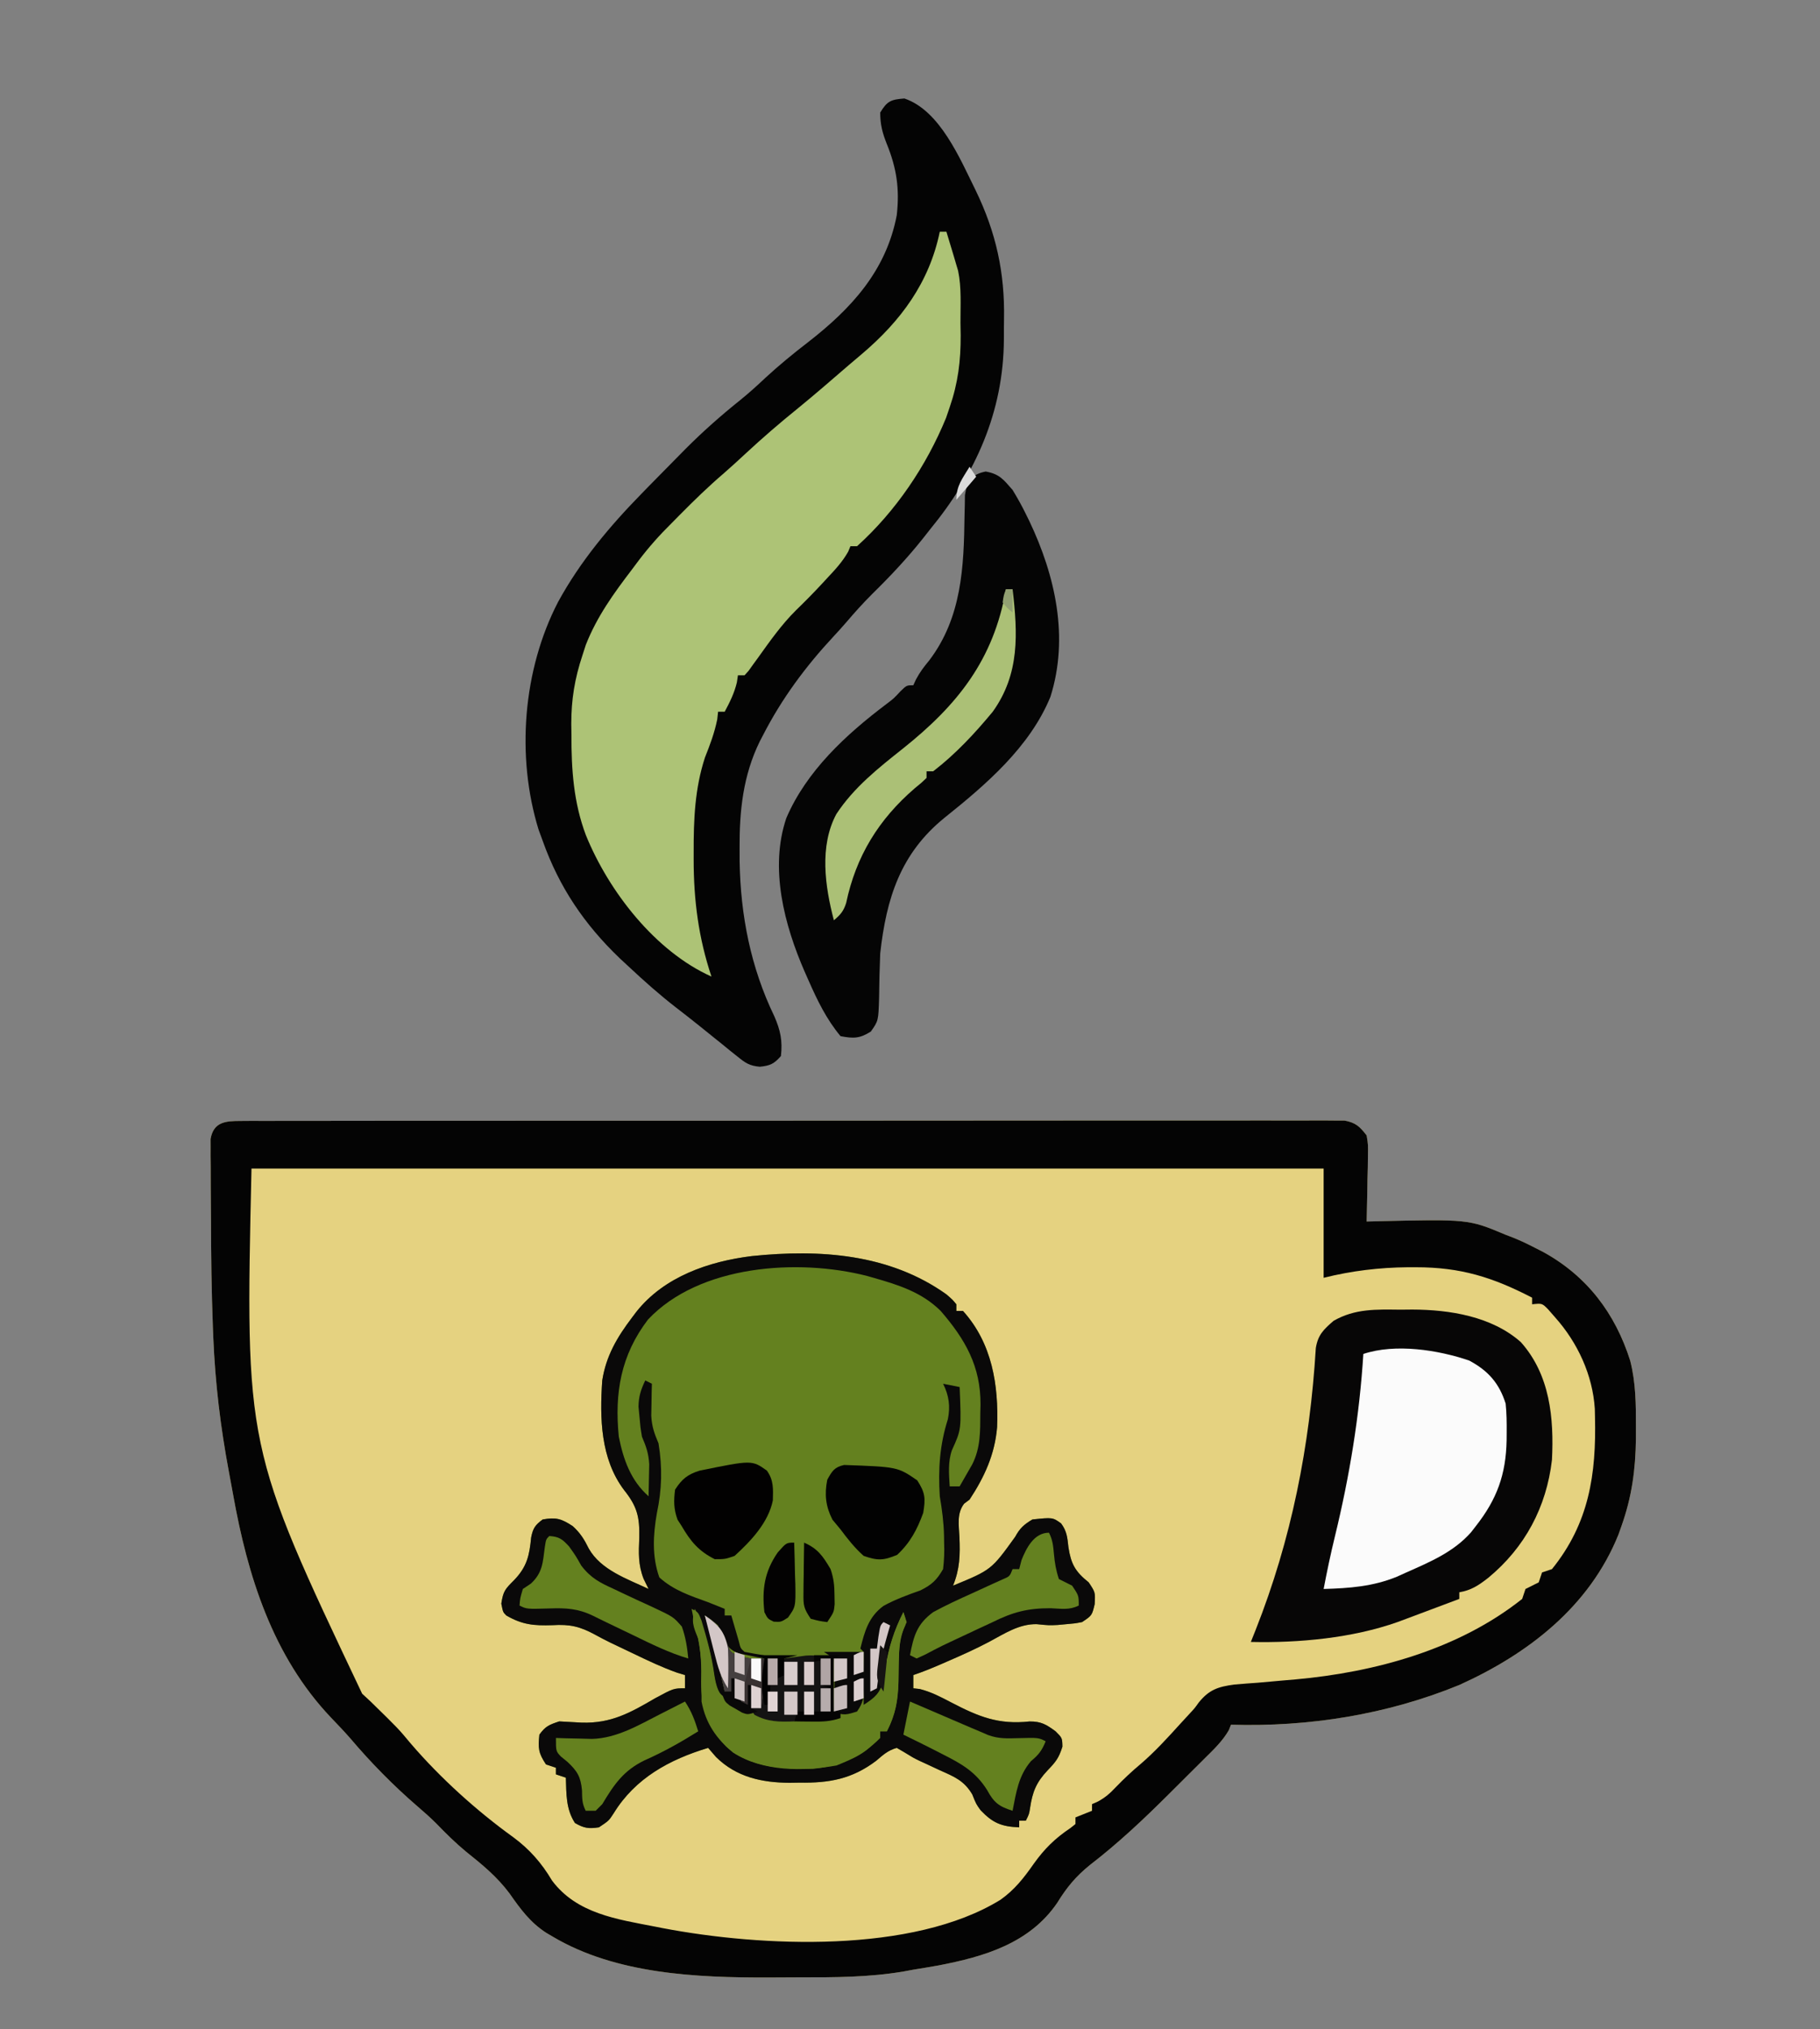 <?xml version="1.0" encoding="UTF-8"?>
<svg version="1.1" xmlns="http://www.w3.org/2000/svg" width="550" height="613">
<rect width="100%" height="100%" fill="#808080" stroke="none"/>
<path d="M0 0 C1.792 -0.013 1.792 -0.013 3.621 -0.026 C4.94 -0.02 6.259 -0.014 7.618 -0.007 C9.029 -0.012 10.439 -0.017 11.85 -0.024 C15.735 -0.038 19.619 -0.034 23.504 -0.027 C27.69 -0.022 31.876 -0.034 36.063 -0.045 C44.267 -0.062 52.472 -0.063 60.676 -0.057 C67.343 -0.053 74.009 -0.055 80.676 -0.06 C81.624 -0.061 82.571 -0.062 83.548 -0.062 C85.472 -0.064 87.397 -0.065 89.322 -0.067 C107.387 -0.081 125.452 -0.075 143.517 -0.064 C160.055 -0.054 176.594 -0.067 193.132 -0.091 C210.101 -0.115 227.069 -0.125 244.037 -0.118 C253.569 -0.115 263.101 -0.117 272.633 -0.134 C280.747 -0.149 288.861 -0.15 296.975 -0.132 C301.118 -0.124 305.26 -0.122 309.402 -0.137 C313.191 -0.151 316.98 -0.146 320.769 -0.127 C322.795 -0.121 324.821 -0.135 326.847 -0.15 C328.045 -0.14 329.242 -0.13 330.476 -0.12 C332.03 -0.12 332.03 -0.12 333.615 -0.12 C337.016 0.514 338.204 1.677 340.301 4.38 C340.755 7.221 340.755 7.221 340.692 10.458 C340.672 12.199 340.672 12.199 340.652 13.974 C340.602 15.784 340.602 15.784 340.551 17.63 C340.533 18.852 340.515 20.074 340.496 21.333 C340.449 24.35 340.383 27.365 340.301 30.38 C341.076 30.359 341.851 30.338 342.649 30.317 C371.061 29.65 371.061 29.65 382.301 34.38 C383.117 34.692 383.933 35.004 384.774 35.326 C387.019 36.242 389.149 37.263 391.301 38.38 C392.099 38.788 392.897 39.195 393.719 39.615 C406.94 46.912 415.42 58.141 419.948 72.421 C421.641 79.028 421.685 85.654 421.676 92.443 C421.674 93.636 421.673 94.829 421.671 96.058 C421.542 105.409 420.445 113.558 417.301 122.38 C417.001 123.23 416.7 124.079 416.391 124.955 C407.618 146.715 389.11 160.982 368.301 170.38 C346.441 179.341 322.788 183.09 299.301 182.38 C299.091 182.916 298.881 183.451 298.665 184.002 C296.772 187.303 294.167 189.779 291.481 192.431 C290.903 193.008 290.326 193.585 289.731 194.18 C288.507 195.4 287.282 196.618 286.054 197.833 C284.198 199.671 282.351 201.516 280.504 203.363 C272.89 210.954 265.205 218.188 256.676 224.755 C252.397 228.217 249.656 231.536 246.797 236.185 C238.461 248.416 224.738 252.442 210.983 255.088 C208.427 255.55 205.865 255.965 203.301 256.38 C202.337 256.559 201.373 256.738 200.38 256.922 C189.921 258.692 179.529 258.718 168.945 258.696 C165.834 258.693 162.724 258.716 159.613 258.742 C137.937 258.81 113.403 257.744 94.301 246.38 C93.656 246.001 93.012 245.622 92.348 245.232 C87.523 242.106 84.566 238.043 81.301 233.38 C77.495 228.269 73.049 224.652 68.074 220.677 C64.9 218.049 62.05 215.221 59.184 212.267 C57.354 210.433 55.46 208.748 53.488 207.068 C46.197 200.781 39.396 193.864 33.172 186.521 C31.278 184.354 29.296 182.286 27.303 180.21 C9.696 161.659 2.128 137.458 -2.27 112.784 C-2.678 110.498 -3.106 108.216 -3.539 105.935 C-6.058 92.485 -7.684 79.113 -8.238 65.435 C-8.28 64.398 -8.323 63.361 -8.366 62.292 C-8.777 51.462 -8.92 40.636 -8.939 29.8 C-8.949 26.496 -8.981 23.193 -9.012 19.89 C-9.018 17.776 -9.023 15.662 -9.027 13.548 C-9.04 12.567 -9.052 11.586 -9.065 10.575 C-9.062 9.672 -9.059 8.769 -9.056 7.838 C-9.059 7.047 -9.063 6.255 -9.067 5.44 C-8.15 0.301 -4.62 0.005 0 0 Z " fill="#E5D280" transform="translate(72.699,338.62)"/>
<path d="M0 0 C1.875 1.625 1.875 1.625 3 3 C3 3.66 3 4.32 3 5 C3.66 5 4.32 5 5 5 C13.826 14.759 15.818 27.446 15.32 40.109 C14.644 48.321 11.515 55.144 7 62 C6.455 62.409 5.909 62.817 5.348 63.238 C3.078 66.206 3.777 69.742 3.938 73.312 C4.156 78.699 4.084 82.899 2 88 C13.597 83.218 13.597 83.218 20.789 73.234 C22.195 70.64 23.471 69.495 26 68 C32.102 67.358 32.102 67.358 34.66 69.188 C36.422 71.571 36.546 73.445 36.875 76.375 C37.665 81.448 38.901 83.721 43 87 C45 90 45 90 44.812 93.562 C44 97 44 97 41 99 C38.801 99.414 38.801 99.414 36.312 99.625 C35.417 99.707 34.521 99.79 33.598 99.875 C31 100 31 100 27.25 99.625 C21.892 99.55 17.486 102.534 12.887 104.98 C8.784 107.155 4.572 109.032 0.312 110.875 C-0.712 111.322 -0.712 111.322 -1.758 111.778 C-4.483 112.956 -7.182 114.061 -10 115 C-10 116.32 -10 117.64 -10 119 C-9.359 119.071 -8.719 119.142 -8.059 119.215 C-4.541 120.118 -1.718 121.61 1.486 123.289 C9.727 127.571 15.721 130.042 25.117 129.023 C28.645 128.995 30.19 129.934 33 132 C35 134 35 134 35.062 136.625 C33.962 140.121 33.03 141.237 30.562 143.812 C27.164 147.42 26.017 150.256 25.289 155.117 C25 157 25 157 24 159 C23.34 159 22.68 159 22 159 C22 159.66 22 160.32 22 161 C16.569 160.783 13.994 159.651 10.359 155.863 C9 154 9 154 7.82 151.055 C5.339 146.89 2.451 145.734 -1.875 143.812 C-3.29 143.154 -4.704 142.494 -6.117 141.832 C-7.12 141.372 -7.12 141.372 -8.144 140.903 C-10 140 -10 140 -12.883 138.227 C-13.581 137.822 -14.28 137.417 -15 137 C-17.648 137.745 -19.102 139.087 -21.188 140.875 C-28.527 146.42 -35.378 147.644 -44.438 147.5 C-45.41 147.515 -46.383 147.531 -47.385 147.547 C-55.796 147.502 -63.492 145.817 -69.625 139.75 C-70.409 138.843 -71.192 137.935 -72 137 C-83.711 140.521 -94.034 146.163 -100.52 156.715 C-102 159 -102 159 -105 161 C-108.092 161.476 -109.538 161.27 -112.25 159.688 C-114.996 155.471 -114.83 150.937 -115 146 C-115.99 145.67 -116.98 145.34 -118 145 C-118 144.34 -118 143.68 -118 143 C-118.99 142.67 -119.98 142.34 -121 142 C-123.313 138.531 -123.425 137.078 -123 133 C-121.147 130.441 -120.062 130.021 -117 129 C-114.728 129.109 -112.458 129.237 -110.188 129.375 C-101.344 129.648 -95.526 126.399 -88 122 C-82.427 119 -82.427 119 -79 119 C-79 117.68 -79 116.36 -79 115 C-79.797 114.76 -80.593 114.52 -81.414 114.273 C-85.891 112.684 -90.097 110.683 -94.375 108.625 C-95.593 108.045 -95.593 108.045 -96.836 107.453 C-97.64 107.069 -98.445 106.685 -99.273 106.289 C-100.069 105.91 -100.864 105.532 -101.683 105.141 C-103.184 104.402 -104.67 103.63 -106.135 102.822 C-110.671 100.343 -113.775 99.598 -119.062 99.938 C-124.666 100.118 -128.161 99.813 -133 97 C-134 96 -134 96 -134.5 93.438 C-133.935 89.553 -133.285 88.995 -130.625 86.312 C-126.745 82.277 -126.011 78.904 -125.484 73.418 C-124.924 70.623 -124.269 69.681 -122 68 C-117.97 67.284 -116.385 67.749 -112.938 70 C-110.63 72.079 -109.426 74.047 -108.062 76.812 C-104.387 83.288 -96.459 85.945 -90 89 C-90.495 87.989 -90.99 86.979 -91.5 85.938 C-93.155 81.691 -93.017 78.087 -92.812 73.562 C-92.668 67.205 -93.471 64.038 -97.402 59.121 C-104.549 49.634 -104.778 37.357 -104 26 C-102.84 18.57 -99.495 12.929 -95 7 C-94.563 6.421 -94.126 5.842 -93.676 5.246 C-85.276 -5.326 -71.866 -9.957 -58.773 -11.566 C-38.277 -13.674 -17.255 -12.293 0 0 Z " fill="#64811F" transform="translate(286,391)"/>
<path d="M0 0 C10.753 3.645 16.755 18.115 21.543 27.779 C27.677 40.438 30.355 52.587 30.099 66.559 C30.062 68.645 30.058 70.73 30.059 72.816 C29.947 94.641 21.478 113.488 7.688 130.25 C7.009 131.112 6.331 131.975 5.633 132.863 C0.856 138.873 -4.278 144.329 -9.75 149.695 C-12.504 152.441 -15.064 155.286 -17.582 158.246 C-18.821 159.681 -20.093 161.087 -21.387 162.473 C-29.864 171.571 -37.068 181.3 -42.75 192.375 C-43.068 192.983 -43.386 193.591 -43.713 194.217 C-48.779 204.557 -49.869 215.179 -49.812 226.562 C-49.808 227.867 -49.804 229.171 -49.8 230.515 C-49.517 246.854 -46.439 262.496 -39.312 277.25 C-37.473 281.479 -36.795 284.589 -37.312 289.25 C-39.374 291.617 -40.59 292.177 -43.7 292.492 C-46.825 292.202 -48 291.391 -50.422 289.434 C-51.177 288.834 -51.933 288.233 -52.711 287.615 C-53.487 286.979 -54.263 286.343 -55.062 285.688 C-56.203 284.774 -56.203 284.774 -57.367 283.842 C-58.909 282.607 -60.447 281.367 -61.982 280.124 C-64.329 278.237 -66.702 276.39 -69.086 274.551 C-74.065 270.69 -78.713 266.553 -83.312 262.25 C-84.224 261.404 -85.135 260.559 -86.074 259.688 C-96.774 249.42 -104.331 238.241 -109.312 224.25 C-109.933 222.556 -109.933 222.556 -110.566 220.828 C-117.372 198.727 -115.292 172.571 -104.649 152.062 C-97.881 139.717 -89.126 129.276 -79.312 119.25 C-78.518 118.435 -77.723 117.62 -76.904 116.78 C-74.196 114.01 -71.475 111.253 -68.75 108.5 C-67.888 107.625 -67.026 106.749 -66.137 105.847 C-60.912 100.616 -55.496 95.82 -49.725 91.197 C-47.031 89.023 -44.516 86.751 -42 84.375 C-37.862 80.557 -33.58 77.056 -29.125 73.625 C-16.073 63.49 -5.502 52.055 -2.312 35.25 C-1.416 27.304 -2.344 21.068 -5.34 13.691 C-6.663 10.369 -7.312 7.837 -7.312 4.25 C-5.222 0.766 -4.045 0.305 0 0 Z " fill="#040404" transform="translate(273.312,29.75)"/>
<path d="M0 0 C1.792 -0.013 1.792 -0.013 3.621 -0.026 C4.94 -0.02 6.259 -0.014 7.618 -0.007 C9.029 -0.012 10.439 -0.017 11.85 -0.024 C15.735 -0.038 19.619 -0.034 23.504 -0.027 C27.69 -0.022 31.876 -0.034 36.063 -0.045 C44.267 -0.062 52.472 -0.063 60.676 -0.057 C67.343 -0.053 74.009 -0.055 80.676 -0.06 C81.624 -0.061 82.571 -0.062 83.548 -0.062 C85.472 -0.064 87.397 -0.065 89.322 -0.067 C107.387 -0.081 125.452 -0.075 143.517 -0.064 C160.055 -0.054 176.594 -0.067 193.132 -0.091 C210.101 -0.115 227.069 -0.125 244.037 -0.118 C253.569 -0.115 263.101 -0.117 272.633 -0.134 C280.747 -0.149 288.861 -0.15 296.975 -0.132 C301.118 -0.124 305.26 -0.122 309.402 -0.137 C313.191 -0.151 316.98 -0.146 320.769 -0.127 C322.795 -0.121 324.821 -0.135 326.847 -0.15 C328.045 -0.14 329.242 -0.13 330.476 -0.12 C332.03 -0.12 332.03 -0.12 333.615 -0.12 C337.016 0.514 338.204 1.677 340.301 4.38 C340.755 7.221 340.755 7.221 340.692 10.458 C340.672 12.199 340.672 12.199 340.652 13.974 C340.602 15.784 340.602 15.784 340.551 17.63 C340.533 18.852 340.515 20.074 340.496 21.333 C340.449 24.35 340.383 27.365 340.301 30.38 C341.076 30.359 341.851 30.338 342.649 30.317 C371.061 29.65 371.061 29.65 382.301 34.38 C383.117 34.692 383.933 35.004 384.774 35.326 C387.019 36.242 389.149 37.263 391.301 38.38 C392.099 38.788 392.897 39.195 393.719 39.615 C406.94 46.912 415.42 58.141 419.948 72.421 C421.641 79.028 421.685 85.654 421.676 92.443 C421.674 93.636 421.673 94.829 421.671 96.058 C421.542 105.409 420.445 113.558 417.301 122.38 C417.001 123.23 416.7 124.079 416.391 124.955 C407.618 146.715 389.11 160.982 368.301 170.38 C346.441 179.341 322.788 183.09 299.301 182.38 C299.091 182.916 298.881 183.451 298.665 184.002 C296.772 187.303 294.167 189.779 291.481 192.431 C290.903 193.008 290.326 193.585 289.731 194.18 C288.507 195.4 287.282 196.618 286.054 197.833 C284.198 199.671 282.351 201.516 280.504 203.363 C272.89 210.954 265.205 218.188 256.676 224.755 C252.397 228.217 249.656 231.536 246.797 236.185 C238.461 248.416 224.738 252.442 210.983 255.088 C208.427 255.55 205.865 255.965 203.301 256.38 C202.337 256.559 201.373 256.738 200.38 256.922 C189.921 258.692 179.529 258.718 168.945 258.696 C165.834 258.693 162.724 258.716 159.613 258.742 C137.937 258.81 113.403 257.744 94.301 246.38 C93.656 246.001 93.012 245.622 92.348 245.232 C87.523 242.106 84.566 238.043 81.301 233.38 C77.495 228.269 73.049 224.652 68.074 220.677 C64.9 218.049 62.05 215.221 59.184 212.267 C57.354 210.433 55.46 208.748 53.488 207.068 C46.197 200.781 39.396 193.864 33.172 186.521 C31.278 184.354 29.296 182.286 27.303 180.21 C9.696 161.659 2.128 137.458 -2.27 112.784 C-2.678 110.498 -3.106 108.216 -3.539 105.935 C-6.058 92.485 -7.684 79.113 -8.238 65.435 C-8.28 64.398 -8.323 63.361 -8.366 62.292 C-8.777 51.462 -8.92 40.636 -8.939 29.8 C-8.949 26.496 -8.981 23.193 -9.012 19.89 C-9.018 17.776 -9.023 15.662 -9.027 13.548 C-9.04 12.567 -9.052 11.586 -9.065 10.575 C-9.062 9.672 -9.059 8.769 -9.056 7.838 C-9.059 7.047 -9.063 6.255 -9.067 5.44 C-8.15 0.301 -4.62 0.005 0 0 Z M3.301 14.38 C1.401 98.541 1.401 98.541 36.738 173.005 C37.584 173.789 38.43 174.573 39.301 175.38 C47.679 183.568 47.679 183.568 51.426 188.068 C60.334 198.457 71.329 208.385 82.426 216.38 C87.336 220 91.01 224.198 94.113 229.443 C101.581 239.471 113.793 241.149 125.301 243.38 C126.403 243.599 126.403 243.599 127.527 243.822 C157.428 249.529 203.107 251.598 229.641 235.267 C233.95 232.211 236.707 228.655 239.707 224.373 C242.94 219.85 246.129 216.713 250.762 213.607 C251.27 213.202 251.778 212.797 252.301 212.38 C252.301 211.72 252.301 211.06 252.301 210.38 C254.776 209.39 254.776 209.39 257.301 208.38 C257.301 207.72 257.301 207.06 257.301 206.38 C258.19 205.984 258.19 205.984 259.098 205.58 C261.381 204.337 262.775 203.076 264.551 201.193 C266.934 198.729 269.356 196.45 271.988 194.255 C276.309 190.541 280.096 186.393 283.913 182.175 C284.886 181.1 285.869 180.033 286.861 178.975 C288.321 177.41 288.321 177.41 289.539 175.702 C292.689 171.795 295.387 170.905 300.344 170.244 C302.723 170.035 305.105 169.853 307.488 169.693 C310.023 169.469 312.556 169.243 315.09 169.013 C316.325 168.908 317.56 168.802 318.833 168.694 C342.849 166.523 368.071 159.663 387.301 144.38 C387.631 143.39 387.961 142.4 388.301 141.38 C389.634 140.714 390.968 140.047 392.301 139.38 C392.631 138.39 392.961 137.4 393.301 136.38 C394.786 135.885 394.786 135.885 396.301 135.38 C407.513 121.513 409.722 106.732 409.301 89.38 C409.284 88.573 409.267 87.766 409.25 86.935 C408.59 76.709 404.053 66.972 397.301 59.38 C396.218 58.143 396.218 58.143 395.113 56.88 C393.308 55.062 393.308 55.062 390.301 55.38 C390.301 54.72 390.301 54.06 390.301 53.38 C378.366 47.193 368.672 44.18 355.176 44.193 C354.353 44.193 353.53 44.193 352.682 44.193 C344.046 44.273 335.693 45.282 327.301 47.38 C327.301 36.49 327.301 25.6 327.301 14.38 C220.381 14.38 113.461 14.38 3.301 14.38 Z " fill="#040404" transform="translate(72.699,338.62)"/>
<path d="M0 0 C0.66 0 1.32 0 2 0 C2.48 1.583 2.959 3.166 3.438 4.75 C3.704 5.632 3.971 6.513 4.246 7.422 C4.495 8.273 4.744 9.123 5 10 C5.265 10.88 5.265 10.88 5.534 11.778 C6.612 16.919 6.228 22.332 6.25 27.562 C6.271 28.788 6.291 30.013 6.312 31.275 C6.345 39.016 5.518 45.677 3 53 C2.635 54.07 2.27 55.14 1.895 56.242 C-4.078 70.774 -13.274 84.409 -25 95 C-25.66 95 -26.32 95 -27 95 C-27.223 95.54 -27.446 96.08 -27.676 96.637 C-29.426 99.759 -31.753 102.22 -34.188 104.812 C-34.644 105.308 -35.101 105.804 -35.572 106.314 C-38.135 109.076 -40.762 111.74 -43.469 114.359 C-47.848 118.711 -51.315 123.649 -54.9 128.654 C-55.404 129.345 -55.907 130.035 -56.426 130.746 C-57.097 131.685 -57.097 131.685 -57.782 132.642 C-58.184 133.09 -58.586 133.538 -59 134 C-59.66 134 -60.32 134 -61 134 C-61.103 134.701 -61.206 135.403 -61.312 136.125 C-62.094 139.391 -63.421 142.047 -65 145 C-65.66 145 -66.32 145 -67 145 C-67.082 145.763 -67.165 146.526 -67.25 147.312 C-68.076 151.374 -69.434 154.986 -70.965 158.828 C-74.051 168.286 -74.397 177.627 -74.375 187.5 C-74.376 188.205 -74.377 188.909 -74.378 189.635 C-74.369 201.998 -72.918 213.246 -69 225 C-85.996 217.389 -100.034 199.28 -106.938 182.312 C-110.663 172.446 -111.343 162.454 -111.312 152 C-111.329 150.902 -111.345 149.803 -111.361 148.672 C-111.366 141.317 -110.318 134.973 -108 128 C-107.488 126.413 -107.488 126.413 -106.965 124.793 C-103.582 116.213 -98.553 109.272 -93 102 C-92.331 101.105 -91.662 100.211 -90.973 99.289 C-87.88 95.215 -84.652 91.592 -81 88 C-80.21 87.198 -79.42 86.396 -78.605 85.57 C-74.261 81.177 -69.879 76.918 -65.184 72.902 C-62.992 70.993 -60.857 69.03 -58.727 67.053 C-53.604 62.301 -48.368 57.774 -42.926 53.387 C-37.712 49.133 -32.631 44.724 -27.541 40.325 C-26.239 39.206 -24.928 38.1 -23.613 36.996 C-11.79 26.985 -3.179 15.381 0 0 Z " fill="#ADC376" transform="translate(284,70)"/>
<path d="M0 0 C1.875 1.625 1.875 1.625 3 3 C3 3.66 3 4.32 3 5 C3.66 5 4.32 5 5 5 C13.826 14.759 15.818 27.446 15.32 40.109 C14.644 48.321 11.515 55.144 7 62 C6.455 62.409 5.909 62.817 5.348 63.238 C3.078 66.206 3.777 69.742 3.938 73.312 C4.156 78.699 4.084 82.899 2 88 C13.597 83.218 13.597 83.218 20.789 73.234 C22.195 70.64 23.471 69.495 26 68 C32.102 67.358 32.102 67.358 34.66 69.188 C36.422 71.571 36.546 73.445 36.875 76.375 C37.665 81.448 38.901 83.721 43 87 C45 90 45 90 44.812 93.562 C44 97 44 97 41 99 C38.801 99.414 38.801 99.414 36.312 99.625 C35.417 99.707 34.521 99.79 33.598 99.875 C31 100 31 100 27.25 99.625 C21.892 99.55 17.486 102.534 12.887 104.98 C8.784 107.155 4.572 109.032 0.312 110.875 C-0.712 111.322 -0.712 111.322 -1.758 111.778 C-4.483 112.956 -7.182 114.061 -10 115 C-10 116.32 -10 117.64 -10 119 C-9.359 119.071 -8.719 119.142 -8.059 119.215 C-4.541 120.118 -1.718 121.61 1.486 123.289 C9.727 127.571 15.721 130.042 25.117 129.023 C28.645 128.995 30.19 129.934 33 132 C35 134 35 134 35.062 136.625 C33.962 140.121 33.03 141.237 30.562 143.812 C27.164 147.42 26.017 150.256 25.289 155.117 C25 157 25 157 24 159 C23.34 159 22.68 159 22 159 C22 159.66 22 160.32 22 161 C16.569 160.783 13.994 159.651 10.359 155.863 C9 154 9 154 7.82 151.055 C5.339 146.89 2.451 145.734 -1.875 143.812 C-3.29 143.154 -4.704 142.494 -6.117 141.832 C-7.12 141.372 -7.12 141.372 -8.144 140.903 C-10 140 -10 140 -12.883 138.227 C-13.581 137.822 -14.28 137.417 -15 137 C-17.648 137.745 -19.102 139.087 -21.188 140.875 C-28.527 146.42 -35.378 147.644 -44.438 147.5 C-45.41 147.515 -46.383 147.531 -47.385 147.547 C-55.796 147.502 -63.492 145.817 -69.625 139.75 C-70.409 138.843 -71.192 137.935 -72 137 C-83.711 140.521 -94.034 146.163 -100.52 156.715 C-102 159 -102 159 -105 161 C-108.092 161.476 -109.538 161.27 -112.25 159.688 C-114.996 155.471 -114.83 150.937 -115 146 C-115.99 145.67 -116.98 145.34 -118 145 C-118 144.34 -118 143.68 -118 143 C-118.99 142.67 -119.98 142.34 -121 142 C-123.313 138.531 -123.425 137.078 -123 133 C-121.147 130.441 -120.062 130.021 -117 129 C-114.728 129.109 -112.458 129.237 -110.188 129.375 C-101.344 129.648 -95.526 126.399 -88 122 C-82.427 119 -82.427 119 -79 119 C-79 117.68 -79 116.36 -79 115 C-79.797 114.76 -80.593 114.52 -81.414 114.273 C-85.891 112.684 -90.097 110.683 -94.375 108.625 C-95.593 108.045 -95.593 108.045 -96.836 107.453 C-97.64 107.069 -98.445 106.685 -99.273 106.289 C-100.069 105.91 -100.864 105.532 -101.683 105.141 C-103.184 104.402 -104.67 103.63 -106.135 102.822 C-110.671 100.343 -113.775 99.598 -119.062 99.938 C-124.666 100.118 -128.161 99.813 -133 97 C-134 96 -134 96 -134.5 93.438 C-133.935 89.553 -133.285 88.995 -130.625 86.312 C-126.745 82.277 -126.011 78.904 -125.484 73.418 C-124.924 70.623 -124.269 69.681 -122 68 C-117.97 67.284 -116.385 67.749 -112.938 70 C-110.63 72.079 -109.426 74.047 -108.062 76.812 C-104.387 83.288 -96.459 85.945 -90 89 C-90.495 87.989 -90.99 86.979 -91.5 85.938 C-93.155 81.691 -93.017 78.087 -92.812 73.562 C-92.668 67.205 -93.471 64.038 -97.402 59.121 C-104.549 49.634 -104.778 37.357 -104 26 C-102.84 18.57 -99.495 12.929 -95 7 C-94.563 6.421 -94.126 5.842 -93.676 5.246 C-85.276 -5.326 -71.866 -9.957 -58.773 -11.566 C-38.277 -13.674 -17.255 -12.293 0 0 Z M-90.176 7.609 C-98.416 18.408 -100.313 29.808 -99 43 C-97.609 49.941 -95.38 56.241 -90 61 C-89.946 58.938 -89.907 56.875 -89.875 54.812 C-89.852 53.664 -89.829 52.515 -89.805 51.332 C-89.999 48.019 -90.72 46.016 -92 43 C-92.484 40.062 -92.484 40.062 -92.75 37 C-92.897 35.484 -92.897 35.484 -93.047 33.938 C-92.997 30.816 -92.337 28.797 -91 26 C-90.34 26.33 -89.68 26.66 -89 27 C-89.035 28.321 -89.035 28.321 -89.07 29.668 C-89.088 30.829 -89.106 31.991 -89.125 33.188 C-89.16 34.91 -89.16 34.91 -89.195 36.668 C-89.001 39.983 -88.277 41.981 -87 45 C-85.791 52.349 -85.965 58.921 -87.504 66.168 C-88.645 72.68 -88.989 79.23 -86.75 85.5 C-82.461 89.399 -77.393 91.044 -72 93 C-70.331 93.661 -68.664 94.326 -67 95 C-67 95.66 -67 96.32 -67 97 C-66.34 97 -65.68 97 -65 97 C-64.795 97.71 -64.59 98.421 -64.379 99.152 C-64.109 100.071 -63.84 100.991 -63.562 101.938 C-63.296 102.854 -63.029 103.771 -62.754 104.715 C-62.21 106.94 -62.21 106.94 -61 108 C-58.987 108.396 -56.964 108.743 -54.938 109.062 C-53.28 109.327 -53.28 109.327 -51.59 109.598 C-50.735 109.73 -49.881 109.863 -49 110 C-49.33 111.65 -49.66 113.3 -50 115 C-50.33 113.35 -50.66 111.7 -51 110 C-51.99 110 -52.98 110 -54 110 C-54 112.97 -54 115.94 -54 119 C-55 118 -55 118 -55.098 116.152 C-55.065 114.102 -55.033 112.051 -55 110 C-56.052 109.814 -56.052 109.814 -57.125 109.625 C-58.548 109.316 -58.548 109.316 -60 109 C-61.031 108.794 -62.062 108.588 -63.125 108.375 C-67.124 106.462 -67.443 104.035 -69 100 C-71.007 98.283 -71.007 98.283 -73 97 C-72.818 97.571 -72.636 98.142 -72.449 98.73 C-70.274 105.746 -68.584 112.83 -67 120 C-66.34 120 -65.68 120 -65 120 C-64.319 120.928 -64.319 120.928 -63.625 121.875 C-61.897 124.134 -60.592 124.928 -58 126 C-62.531 124.736 -65.642 123.325 -69 120 C-70.004 116.68 -70.004 116.68 -70.562 112.875 C-71.603 106.512 -73.287 100.853 -76 95 C-77.144 98.827 -76.542 100.318 -75 104 C-74.105 108.385 -74.013 112.488 -74.125 116.938 C-74.166 125.079 -72.145 130.544 -66.594 136.531 C-59.635 142.945 -49.278 143.474 -40.285 143.316 C-32.365 142.554 -25.559 139.709 -20 134 C-20 133.34 -20 132.68 -20 132 C-19.34 132 -18.68 132 -18 132 C-14.929 126.054 -14.535 121.007 -14.438 114.375 C-14.243 104.026 -14.243 104.026 -12 99 C-12.33 98.01 -12.66 97.02 -13 96 C-15.83 101.562 -17.378 106.604 -18.375 112.75 C-19.796 120.666 -19.796 120.666 -23.188 123.438 C-24.116 123.953 -25.044 124.469 -26 125 C-25.892 124.165 -25.892 124.165 -25.781 123.312 C-25.155 118.166 -24.815 113.185 -25 108 C-25.33 107.67 -25.66 107.34 -26 107 C-24.712 101.815 -23.512 97.42 -19.012 94.109 C-15.445 92.142 -11.635 90.771 -7.805 89.406 C-4.381 87.69 -2.929 86.315 -1 83 C-0.684 80.199 -0.571 77.839 -0.688 75.062 C-0.697 74.372 -0.707 73.682 -0.717 72.971 C-0.806 68.889 -1.316 65.015 -2 61 C-2.516 52.81 -2.036 45.56 0.441 37.719 C1.237 33.846 0.769 30.537 -1 27 C0.65 27.33 2.3 27.66 4 28 C4.527 40.797 4.527 40.797 1.668 47.078 C0.436 50.621 0.769 54.3 1 58 C1.99 58 2.98 58 4 58 C4.818 56.587 5.629 55.169 6.438 53.75 C6.89 52.961 7.342 52.172 7.809 51.359 C10.361 46.304 10.216 41.364 10.25 35.812 C10.271 35 10.291 34.187 10.312 33.35 C10.386 21.763 5.718 13.603 -1.742 4.988 C-7.423 -0.631 -14.439 -2.845 -22 -5 C-22.656 -5.187 -23.311 -5.374 -23.987 -5.566 C-44.871 -10.907 -74.63 -8.914 -90.176 7.609 Z M-62 116 C-60 117 -60 117 -60 117 Z " fill="#0A0909" transform="translate(286,391)"/>
<path d="M0 0 C1.164 -0.012 2.328 -0.023 3.527 -0.035 C14.833 0.003 27.546 2.013 36.336 9.793 C45.153 19.658 46.382 32.727 45.75 45.375 C44.086 59.636 37.606 71.827 26.5 81 C23.609 83.256 21.389 84.757 17.75 85.375 C17.75 86.035 17.75 86.695 17.75 87.375 C12.424 89.394 7.091 91.395 1.75 93.375 C0.866 93.704 -0.019 94.032 -0.93 94.371 C-14.627 99.213 -30.768 100.71 -45.25 100.375 C-44.791 99.226 -44.332 98.078 -43.859 96.895 C-32.929 69.328 -27.427 41.171 -25.613 11.594 C-24.96 7.6 -23.291 6.019 -20.25 3.375 C-13.719 -0.365 -7.389 -0.073 0 0 Z " fill="#070606" transform="translate(423.25,395.625)"/>
<path d="M0 0 C4.184 0.753 5.341 2.382 8.125 5.562 C9.594 7.977 10.892 10.287 12.125 12.812 C12.466 13.503 12.807 14.193 13.158 14.904 C21.065 31.514 25.231 50.145 19.562 68.055 C13.348 83.22 0.079 94.58 -12.438 104.586 C-25.747 115.378 -30.013 128.872 -31.875 145.562 C-32.068 150.068 -32.17 154.578 -32.217 159.088 C-32.427 165.924 -32.427 165.924 -34.703 169.164 C-38.031 171.307 -40.014 171.308 -43.875 170.562 C-48.123 165.442 -50.83 159.874 -53.5 153.812 C-53.893 152.928 -54.286 152.043 -54.691 151.132 C-60.855 137.003 -65.391 119.833 -60.25 104.688 C-54.129 90.413 -42.197 79.44 -29.961 70.211 C-27.781 68.562 -27.781 68.562 -25.727 66.352 C-23.875 64.562 -23.875 64.562 -21.875 64.562 C-21.603 63.975 -21.331 63.387 -21.051 62.781 C-19.9 60.61 -18.629 58.947 -17.062 57.062 C-7.232 44.107 -6.587 28.886 -6.396 13.264 C-6.37 12.198 -6.344 11.133 -6.316 10.035 C-6.303 9.079 -6.289 8.122 -6.276 7.137 C-5.619 2.915 -4.234 0.828 0 0 Z " fill="#050505" transform="translate(297.875,142.438)"/>
<path d="M0 0 C5.688 3.039 9.052 6.813 11 13 C11.31 15.9 11.334 18.773 11.312 21.688 C11.304 22.893 11.304 22.893 11.295 24.123 C11.085 34.429 8.384 41.868 2 50 C1.281 50.926 1.281 50.926 0.547 51.871 C-4.725 57.849 -11.857 60.83 -19 64 C-20.415 64.64 -20.415 64.64 -21.859 65.293 C-29.111 68.265 -36.214 68.773 -44 69 C-42.99 63.682 -41.881 58.403 -40.598 53.145 C-36.161 34.925 -33.168 16.726 -32 -2 C-22.312 -5.229 -9.399 -3.221 0 0 Z " fill="#FBFBFB" transform="translate(444,411)"/>
<path d="M0 0 C2 1 2 1 3 3.555 C4.652 9.041 6.116 14.314 6.875 20 C7.472 23.649 8.088 25.7 10.875 28.188 C13.975 30.334 13.975 30.334 18 30 C17.196 29.546 16.391 29.093 15.562 28.625 C13 27 13 27 12 25 C11.34 25 10.68 25 10 25 C9.734 23.842 9.469 22.685 9.195 21.492 C8.839 19.953 8.482 18.414 8.125 16.875 C7.951 16.114 7.777 15.354 7.598 14.57 C6.602 10.293 5.47 6.146 4 2 C7.449 4.33 8.877 5.689 10.438 9.625 C11.672 13.222 11.672 13.222 14.938 14.438 C18.137 15.12 18.137 15.12 22 15 C22 17.97 22 20.94 22 24 C23.206 23.017 23.206 23.017 23.098 21.152 C23.086 20.421 23.074 19.691 23.062 18.938 C23.042 17.638 23.021 16.339 23 15 C23.99 15 24.98 15 26 15 C26.33 16.65 26.66 18.3 27 20 C27.33 18.35 27.66 16.7 28 15 C36.088 13.394 43.757 12.737 52 13 C52 18.333 52 23.667 52 29 C55.413 26.797 56.821 25.6 58.004 21.645 C58.188 20.38 58.373 19.115 58.562 17.812 C59.565 11.66 61.17 6.562 64 1 C65 4 65 4 64.09 6.039 C62.191 11.199 62.602 16.711 62.521 22.164 C62.355 27.853 61.62 31.928 59 37 C58.34 37 57.68 37 57 37 C56.619 37.909 56.619 37.909 56.23 38.836 C53.657 43.362 48.472 45.394 43.812 47.312 C33.659 49.143 21.543 49.179 12.578 43.453 C7.454 39.227 4.263 34.592 3 28 C2.981 25.771 3.006 23.541 3.062 21.312 C3.111 15.535 2.538 10.541 1 5 C0.66 3.335 0.323 1.669 0 0 Z " fill="#64801F" transform="translate(209,486)"/>
<path d="M0 0 C0.66 0 1.32 0 2 0 C3.563 13.373 4.2 25.573 -4 37 C-9.423 43.553 -15.244 49.81 -22 55 C-22.66 55 -23.32 55 -24 55 C-24 55.66 -24 56.32 -24 57 C-25.504 58.445 -25.504 58.445 -27.562 60.125 C-38.456 69.503 -45.324 80.627 -48.297 94.793 C-49.083 97.26 -50.042 98.349 -52 100 C-54.695 89.773 -56.43 77.571 -51.258 67.914 C-45.952 59.839 -38.562 54.016 -31.062 48.062 C-14.642 34.966 -3.716 21.304 0 0 Z " fill="#ABC076" transform="translate(304,178)"/>
<path d="M0 0 C16.161 0.577 16.161 0.577 22.094 4.648 C24.51 8.398 24.63 10.045 23.906 14.461 C22.064 19.519 19.983 23.454 16.031 27.148 C11.914 28.878 10.141 28.947 5.906 27.461 C3.2 25.056 1.07 22.353 -1.094 19.461 C-1.898 18.492 -2.703 17.522 -3.531 16.523 C-5.575 12.518 -5.986 8.884 -5.094 4.461 C-3.652 1.858 -2.955 0.651 0 0 Z " fill="#020202" transform="translate(255.094,442.539)"/>
<path d="M0 0 C2.081 2.921 1.905 5.498 1.812 8.996 C0.47 15.697 -4.808 21.267 -9.742 25.766 C-12.617 26.766 -12.617 26.766 -15.742 26.766 C-20.587 24.343 -23.04 21.397 -25.742 16.766 C-26.155 16.126 -26.567 15.487 -26.992 14.828 C-28.165 11.602 -28.16 9.165 -27.742 5.766 C-25.686 2.575 -23.955 1.14 -20.312 0.016 C-4.523 -3.205 -4.523 -3.205 0 0 Z " fill="#020101" transform="translate(231.742,444.234)"/>
<path d="M0 0 C1.13 2.26 1.269 3.929 1.5 6.438 C1.756 9.215 2.109 11.327 3 14 C4.325 14.684 5.659 15.35 7 16 C9 19 9 19 9 22 C6.124 23.438 3.701 22.941 0.5 22.812 C-6.396 22.792 -10.897 23.97 -17 27 C-18.393 27.65 -19.788 28.297 -21.184 28.941 C-24.145 30.313 -27.1 31.696 -30.047 33.098 C-30.718 33.416 -31.389 33.735 -32.08 34.063 C-33.871 34.937 -35.632 35.871 -37.391 36.809 C-38.682 37.398 -38.682 37.398 -40 38 C-40.66 37.67 -41.32 37.34 -42 37 C-40.925 31.234 -39.902 27.584 -35 24 C-31.173 21.905 -27.226 20.106 -23.25 18.312 C-21.149 17.356 -19.049 16.394 -16.953 15.426 C-15.563 14.798 -15.563 14.798 -14.146 14.157 C-11.854 13.186 -11.854 13.186 -11 11 C-10.34 11 -9.68 11 -9 11 C-8.773 10.113 -8.546 9.226 -8.312 8.312 C-6.837 4.59 -4.483 0 0 0 Z " fill="#648120" transform="translate(317,463)"/>
<path d="M0 0 C3.009 0.208 3.943 0.937 6 3.188 C8 6 8 6 9.648 8.922 C12.562 12.736 15.333 14.123 19.625 16.062 C20.335 16.402 21.045 16.741 21.776 17.091 C24.891 18.578 28.028 20.013 31.168 21.445 C37.493 24.416 37.493 24.416 40.062 27.375 C41.203 30.57 41.67 33.631 42 37 C36.224 35.299 30.961 32.684 25.562 30.062 C22.851 28.752 20.139 27.445 17.419 26.152 C15.958 25.456 14.501 24.748 13.055 24.02 C8.652 21.908 5.028 21.711 0.188 21.875 C-6.834 22.083 -6.834 22.083 -9 21 C-8.812 18.75 -8.812 18.75 -8 16 C-7.196 15.464 -6.391 14.928 -5.562 14.375 C-2.016 11.088 -1.978 8.034 -1.359 3.363 C-1 1 -1 1 0 0 Z " fill="#64811F" transform="translate(166,464)"/>
<path d="M0 0 C3.449 2.33 4.877 3.689 6.438 7.625 C7.672 11.222 7.672 11.222 10.938 12.438 C14.137 13.12 14.137 13.12 18 13 C18 15.97 18 18.94 18 22 C19.206 21.017 19.206 21.017 19.098 19.152 C19.086 18.421 19.074 17.691 19.062 16.938 C19.042 15.638 19.021 14.339 19 13 C19.99 13 20.98 13 22 13 C22.33 14.65 22.66 16.3 23 18 C23.33 16.35 23.66 14.7 24 13 C25.394 12.803 26.791 12.618 28.188 12.438 C29.353 12.281 29.353 12.281 30.543 12.121 C33 12 33 12 38 13 C38 18.28 38 23.56 38 29 C34.785 30.607 31.564 30.057 28 30 C27.67 30.66 27.34 31.32 27 32 C22.498 32.177 19.01 32.177 15 30 C14.34 29.01 13.68 28.02 13 27 C11.675 26.317 10.342 25.649 9 25 C8.67 24.34 8.34 23.68 8 23 C7.34 23 6.68 23 6 23 C5.734 21.842 5.469 20.685 5.195 19.492 C4.839 17.953 4.482 16.414 4.125 14.875 C3.951 14.114 3.777 13.354 3.598 12.57 C2.602 8.293 1.47 4.146 0 0 Z " fill="#141313" transform="translate(213,488)"/>
<path d="M0 0 C1.991 2.986 2.941 5.597 4 9 C-1.279 12.294 -6.491 15.236 -12.188 17.75 C-18.582 20.844 -21.423 25.046 -25 31 C-25.66 31.66 -26.32 32.32 -27 33 C-27.99 33 -28.98 33 -30 33 C-31.144 30.713 -31.064 29.349 -31.125 26.812 C-31.501 22.714 -32.56 20.978 -35.562 18.188 C-36.203 17.665 -36.844 17.143 -37.504 16.605 C-39 15 -39 15 -39 11 C-38.01 11.035 -37.02 11.07 -36 11.105 C-34.667 11.134 -33.333 11.161 -32 11.188 C-30.051 11.24 -30.051 11.24 -28.062 11.293 C-20.6 11.066 -14.011 7.146 -7.5 3.812 C-6.773 3.444 -6.046 3.076 -5.297 2.697 C-3.529 1.802 -1.764 0.901 0 0 Z " fill="#65811F" transform="translate(207,514)"/>
<path d="M0 0 C0.61 0.262 1.22 0.524 1.848 0.794 C4.628 1.989 7.408 3.182 10.188 4.375 C11.147 4.787 12.107 5.2 13.096 5.625 C14.027 6.025 14.958 6.424 15.918 6.836 C16.772 7.203 17.625 7.569 18.505 7.947 C19.328 8.294 20.152 8.642 21 9 C21.863 9.371 22.725 9.743 23.614 10.125 C26.736 11.27 29.375 11.157 32.688 11.062 C38.806 10.903 38.806 10.903 41 12 C39.87 14.774 38.919 16.066 36.562 18 C32.781 22.427 32.103 27.379 31 33 C26.874 31.701 25.353 30.534 23.312 26.75 C19.862 21.262 15.697 18.872 10 16 C8.36 15.159 8.36 15.159 6.688 14.301 C3.803 12.842 0.909 11.409 -2 10 C-1.333 6.667 -0.667 3.333 0 0 Z " fill="#64811F" transform="translate(275,514)"/>
<path d="M0 0 C3.449 2.33 4.877 3.689 6.438 7.625 C7.672 11.222 7.672 11.222 10.938 12.438 C14.137 13.12 14.137 13.12 18 13 C18.09 18.152 17.847 22.919 17 28 C11.428 27.505 11.428 27.505 9.25 24.938 C8.838 24.298 8.425 23.659 8 23 C7.34 23 6.68 23 6 23 C5.734 21.842 5.469 20.685 5.195 19.492 C4.839 17.953 4.482 16.414 4.125 14.875 C3.951 14.114 3.777 13.354 3.598 12.57 C2.602 8.293 1.47 4.146 0 0 Z " fill="#454040" transform="translate(213,488)"/>
<path d="M0 0 C4.15 1.818 5.69 4.096 8 8 C8.976 10.927 9.165 12.947 9.188 16 C9.202 16.866 9.216 17.733 9.23 18.625 C9 21 9 21 7 24 C4.625 23.688 4.625 23.688 2 23 C-0.136 19.796 -0.242 19.004 -0.195 15.332 C-0.186 13.993 -0.186 13.993 -0.176 12.627 C-0.159 11.698 -0.142 10.769 -0.125 9.812 C-0.116 8.872 -0.107 7.932 -0.098 6.963 C-0.074 4.642 -0.041 2.321 0 0 Z " fill="#030202" transform="translate(243,466)"/>
<path d="M0 0 C0.116 3.25 0.187 6.499 0.25 9.75 C0.284 10.67 0.317 11.591 0.352 12.539 C0.45 19.365 0.45 19.365 -1.879 22.648 C-4 24 -4 24 -6.188 23.875 C-8 23 -8 23 -9 21 C-9.778 14.14 -8.953 8.725 -5 3 C-2.367 0 -2.367 0 0 0 Z " fill="#030202" transform="translate(240,466)"/>
<path d="M0 0 C3.96 0 7.92 0 12 0 C12.054 2.25 12.093 4.5 12.125 6.75 C12.148 8.003 12.171 9.256 12.195 10.547 C12.015 13.733 11.841 15.439 10 18 C7.121 18.936 5.745 19.372 3 18 C3.035 16.868 3.07 15.736 3.105 14.57 C3.134 13.089 3.161 11.607 3.188 10.125 C3.213 9.379 3.238 8.632 3.264 7.863 C3.33 5.438 3.33 5.438 3 2 C2.01 1.34 1.02 0.68 0 0 Z " fill="#0A0909" transform="translate(249,499)"/>
<path d="M0 0 C1.32 0 2.64 0 4 0 C4.09 5.152 3.847 9.919 3 15 C0.03 14.505 0.03 14.505 -3 14 C-2.404 9.131 -1.43 4.672 0 0 Z " fill="#383131" transform="translate(227,501)"/>
<path d="M0 0 C2.64 0 5.28 0 8 0 C7.01 0.495 7.01 0.495 6 1 C6 6.28 6 11.56 6 17 C6.66 17 7.32 17 8 17 C8 17.66 8 18.32 8 19 C4.851 20.05 2.612 20.101 -0.688 20.062 C-1.681 20.053 -2.675 20.044 -3.699 20.035 C-4.838 20.018 -4.838 20.018 -6 20 C-5.505 18.515 -5.505 18.515 -5 17 C-1.7 17 1.6 17 5 17 C5 14.69 5 12.38 5 10 C4.01 9.67 3.02 9.34 2 9 C2.99 9 3.98 9 5 9 C5 6.36 5 3.72 5 1 C3.35 1.33 1.7 1.66 0 2 C0 1.34 0 0.68 0 0 Z " fill="#050404" transform="translate(246,500)"/>
<path d="M0 0 C4.272 2.923 5.997 4.895 7 10 C7.149 14.006 7.117 17.993 7 22 C4.759 18.638 3.91 15.419 2.938 11.562 C2.764 10.894 2.591 10.226 2.412 9.537 C1.591 6.362 0.79 3.183 0 0 Z " fill="#D3C7C7" transform="translate(213,488)"/>
<path d="M0 0 C0.66 0.33 1.32 0.66 2 1 C1.795 1.701 1.59 2.402 1.379 3.125 C0.102 7.621 -1.105 11.965 -1.562 16.625 C-1.779 18.296 -1.779 18.296 -2 20 C-2.66 20.33 -3.32 20.66 -4 21 C-4 16.71 -4 12.42 -4 8 C-3.34 8 -2.68 8 -2 8 C-1.856 6.866 -1.711 5.731 -1.562 4.562 C-1 1 -1 1 0 0 Z " fill="#D3C7C7" transform="translate(267,490)"/>
<path d="M0 0 C0.33 0 0.66 0 1 0 C1.289 1.134 1.577 2.269 1.875 3.438 C2.246 4.613 2.618 5.789 3 7 C3.66 7.33 4.32 7.66 5 8 C5 6.02 5 4.04 5 2 C5.33 2 5.66 2 6 2 C6 4.31 6 6.62 6 9 C6.66 9.33 7.32 9.66 8 10 C5 11 5 11 3.211 10.328 C2.302 9.794 2.302 9.794 1.375 9.25 C0.458 8.732 0.458 8.732 -0.477 8.203 C-2 7 -2 7 -3 4 C-2.01 4 -1.02 4 0 4 C0 2.68 0 1.36 0 0 Z " fill="#090808" transform="translate(221,507)"/>
<path d="M0 0 C3.96 0 7.92 0 12 0 C10.68 0.33 9.36 0.66 8 1 C8 2.65 8 4.3 8 6 C7.01 6.495 7.01 6.495 6 7 C6 5.02 6 3.04 6 1 C5.01 1 4.02 1 3 1 C3.084 1.592 3.168 2.183 3.254 2.793 C3.809 7.099 4.232 10.756 3 15 C2.67 15 2.34 15 2 15 C0.87 9.977 1.221 6.021 2 1 C1.34 0.67 0.68 0.34 0 0 Z " fill="#020202" transform="translate(229,500)"/>
<path d="M0 0 C1.32 0 2.64 0 4 0 C4 2.31 4 4.62 4 7 C2.68 7 1.36 7 0 7 C0 4.69 0 2.38 0 0 Z " fill="#D4C8C8" transform="translate(237,511)"/>
<path d="M0 0 C1.32 0 2.64 0 4 0 C4 2.31 4 4.62 4 7 C2.68 7 1.36 7 0 7 C0 4.69 0 2.38 0 0 Z " fill="#D8CDCD" transform="translate(237,502)"/>
<path d="M0 0 C0 2.31 0 4.62 0 7 C-1.32 7.33 -2.64 7.66 -4 8 C-4 5.69 -4 3.38 -4 1 C-1 0 -1 0 0 0 Z " fill="#C6BBBB" transform="translate(256,509)"/>
<path d="M0 0 C1.32 0 2.64 0 4 0 C4 1.98 4 3.96 4 6 C2.68 6.33 1.36 6.66 0 7 C0 4.69 0 2.38 0 0 Z " fill="#D2C7C7" transform="translate(252,501)"/>
<path d="M0 0 C0.66 0.66 1.32 1.32 2 2 C1.977 4.82 1.977 4.82 1.625 8.125 C1.514 9.221 1.403 10.316 1.289 11.445 C1.194 12.288 1.098 13.131 1 14 C-1.366 10.451 -1.109 9.424 -0.625 5.312 C-0.514 4.319 -0.403 3.325 -0.289 2.301 C-0.194 1.542 -0.098 0.782 0 0 Z " fill="#161313" transform="translate(266,497)"/>
<path d="M0 0 C0.99 0 1.98 0 3 0 C3 2.64 3 5.28 3 8 C2.01 8 1.02 8 0 8 C0 5.36 0 2.72 0 0 Z " fill="#B0A5A5" transform="translate(248,501)"/>
<path d="M0 0 C0.99 0 1.98 0 3 0 C3 2.64 3 5.28 3 8 C2.01 8 1.02 8 0 8 C0 5.36 0 2.72 0 0 Z " fill="#B7AAAA" transform="translate(232,501)"/>
<path d="M0 0 C0.99 0 1.98 0 3 0 C3 2.31 3 4.62 3 7 C2.01 7 1.02 7 0 7 C0 4.69 0 2.38 0 0 Z " fill="#B6ACAC" transform="translate(248,510)"/>
<path d="M0 0 C0.99 0 1.98 0 3 0 C3 2.31 3 4.62 3 7 C2.01 7 1.02 7 0 7 C0 4.69 0 2.38 0 0 Z " fill="#DDD1D1" transform="translate(243,511)"/>
<path d="M0 0 C0.99 0 1.98 0 3 0 C3 2.31 3 4.62 3 7 C2.01 7 1.02 7 0 7 C0 4.69 0 2.38 0 0 Z " fill="#DACCCC" transform="translate(243,502)"/>
<path d="M0 0 C0.99 0 1.98 0 3 0 C3 2.31 3 4.62 3 7 C2.01 6.67 1.02 6.34 0 6 C0 4.02 0 2.04 0 0 Z " fill="#FAFAFA" transform="translate(227,501)"/>
<path d="M0 0 C0.99 0.33 1.98 0.66 3 1 C3 2.98 3 4.96 3 7 C2.01 7 1.02 7 0 7 C0 4.69 0 2.38 0 0 Z " fill="#DED2D2" transform="translate(227,509)"/>
<path d="M0 0 C0.66 0.99 1.32 1.98 2 3 C0.02 5.31 -1.96 7.62 -4 10 C-4 5.754 -2.182 3.615 0 0 Z " fill="#DBDBDB" transform="translate(293,141)"/>
<path d="M0 0 C0.99 0 1.98 0 3 0 C3 1.98 3 3.96 3 6 C2.01 6 1.02 6 0 6 C0 4.02 0 2.04 0 0 Z " fill="#E0D4D4" transform="translate(232,511)"/>
<path d="M0 0 C0.99 0.33 1.98 0.66 3 1 C3 2.98 3 4.96 3 7 C2.01 6.67 1.02 6.34 0 6 C0 4.02 0 2.04 0 0 Z " fill="#CDC2C2" transform="translate(222,507)"/>
<path d="M0 0 C0 1.98 0 3.96 0 6 C-0.99 6.33 -1.98 6.66 -3 7 C-3 5.02 -3 3.04 -3 1 C-1 0 -1 0 0 0 Z " fill="#DBCFCF" transform="translate(261,507)"/>
<path d="M0 0 C0.99 0.33 1.98 0.66 3 1 C3 2.98 3 4.96 3 7 C2.01 6.67 1.02 6.34 0 6 C0 4.02 0 2.04 0 0 Z " fill="#CCC1C1" transform="translate(222,499)"/>
<path d="M0 0 C0 1.98 0 3.96 0 6 C-0.99 6.33 -1.98 6.66 -3 7 C-3 5.02 -3 3.04 -3 1 C-1 0 -1 0 0 0 Z " fill="#D9CDCD" transform="translate(261,499)"/>
<path d="M0 0 C0.66 0 1.32 0 2 0 C2 2.31 2 4.62 2 7 C0.438 5.75 0.438 5.75 -1 4 C-0.688 1.812 -0.688 1.812 0 0 Z " fill="#92A072" transform="translate(304,178)"/>
</svg>
